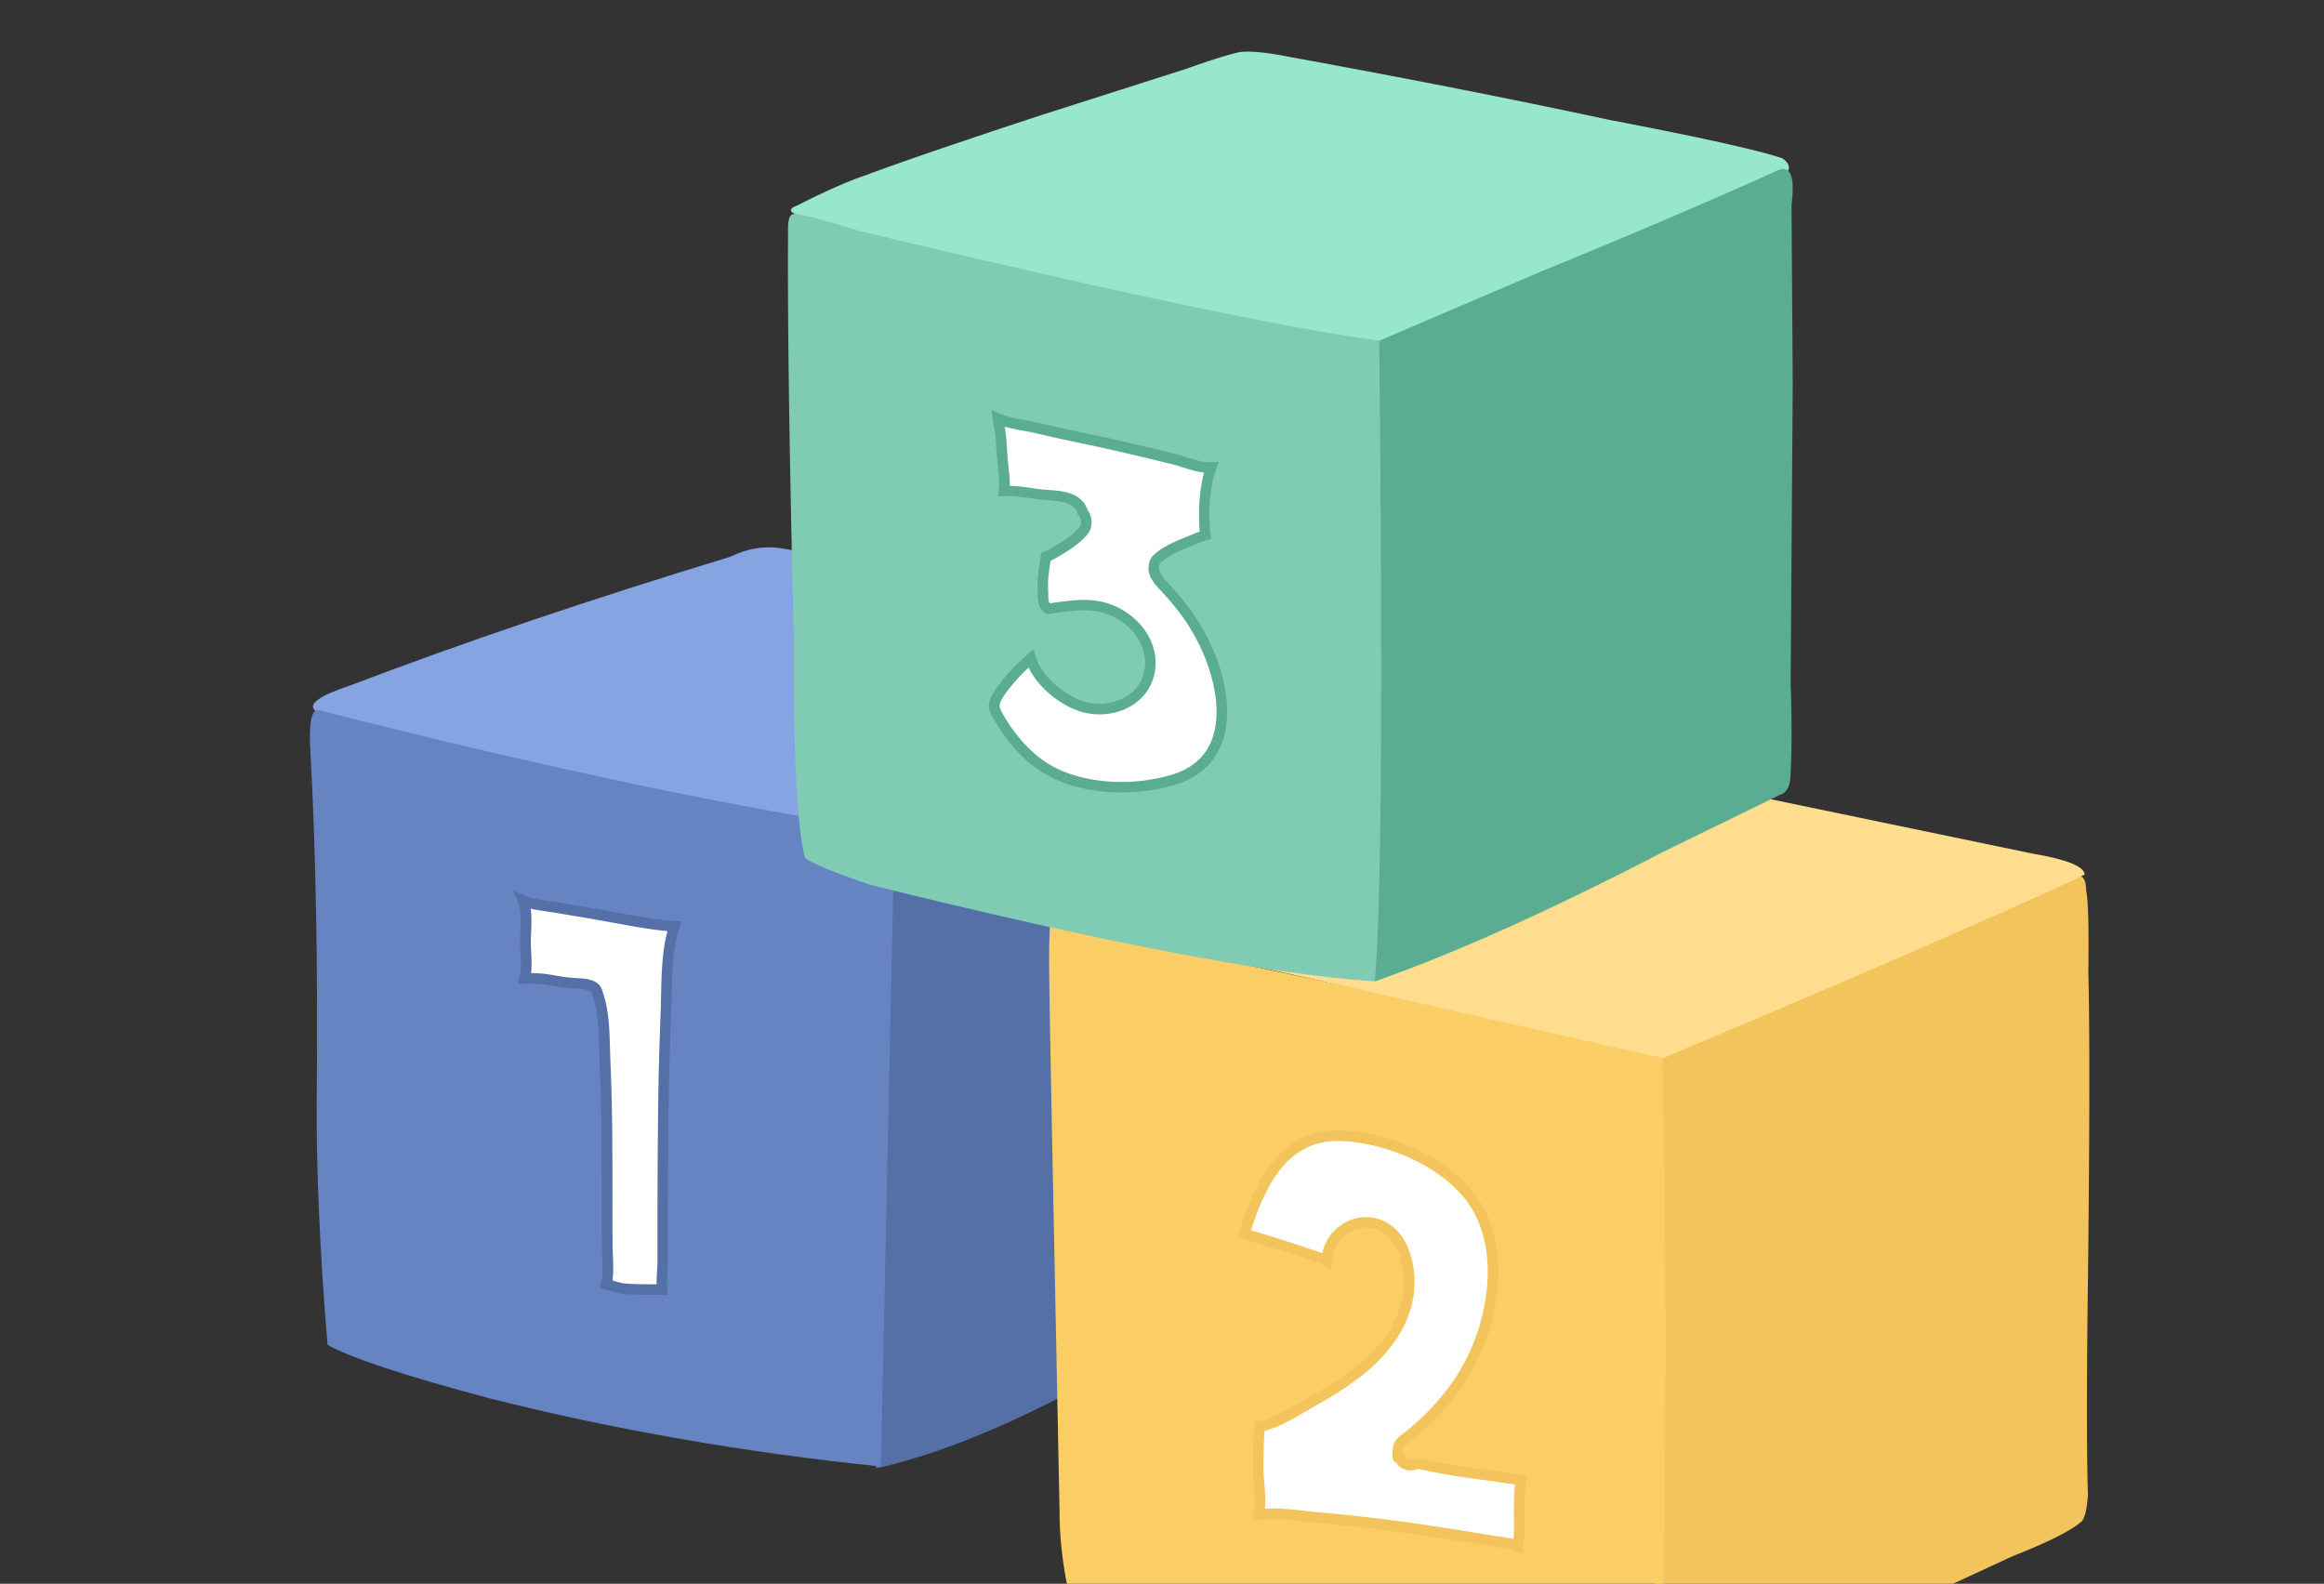 <svg width="135" height="92" fill="none" xmlns="http://www.w3.org/2000/svg"><rect width="100%" height="100%" fill="#333333" stroke="none"/><g clip-path="url(#a)" fill-rule="evenodd" clip-rule="evenodd"><path d="M51.973 49.569c4.928-6.02 4.858-11.556-.208-16.6-4.144-.73-6.217-1.092-6.217-1.092-1.055-.197-2.107-.037-3.155.475-8.136 2.475-15.487 4.968-22.06 7.47-1.787.592-2.462 1.083-2.02 1.473 17.195 5.642 28.413 8.4 33.66 8.274Z" fill="#86A3E2"/><path d="M50.483 48.925c-1.505 15.588-1.37 27.71.408 36.374 3.171-.705 6.808-2.116 10.906-4.238 3.382-19.943 3.894-29.652 1.536-29.125-5.09-1.932-9.375-2.938-12.85-3.011Z" fill="#556FA7"/><path d="m51.173 85.192.72-33.7c.087-2.132.133-3.199.133-3.199-8.925-1.279-20.106-3.628-33.547-7.047-.405-.013-.552.81-.445 2.471.319 5.784.439 12.54.365 20.272-.025 4.072.184 8.783.625 14.131 1.313.748 4.441 1.785 9.385 3.104 7.219 1.824 14.806 3.15 22.764 3.968Z" fill="#6683C2"/><path d="M39.172 53.81c-.503 1.527-.429 3.29-.493 4.882a202.165 202.165 0 0 0-.15 5.943 915.339 915.339 0 0 0-.04 5.812v2.717c0 .524-.083 1.171-.04 1.757-.55-.018-1.813.01-2.356-.083-.276-.046-.576-.162-.877-.236.16-.724.056-1.518.05-2.254-.01-.702-.01-1.404-.01-2.104 0-1.441-.003-2.889-.012-4.33-.01-1.444-.05-2.88-.108-4.327-.049-1.254-.009-2.677-.435-3.883-.01-.021-.015-.049-.025-.076a.302.302 0 0 0-.03-.07c0-.004-.003-.013-.01-.016-.122-.34-.692-.393-1.008-.408-1.47-.064-1.7-.343-3.165-.297.172-.645.058-1.42.049-2.058-.003-.752.144-1.736-.135-2.457.57.246 1.273.288 1.862.387.79.135 1.582.266 2.37.401 1.503.252 3.036.598 4.563.7Z" fill="#fff"/><path d="M39.465 53.908c-.393 1.193-.424 2.551-.451 3.855-.006.322-.016.64-.025.944-.04.997-.07 1.985-.098 2.966-.024.994-.043 1.981-.055 2.965-.01.973-.018 1.939-.025 2.905-.006.969-.012 1.935-.012 2.904v2.717c0 .193-.012.423-.024.66-.019.355-.04.73-.016 1.076l.025.34-.34-.012c-.166-.006-.39-.006-.639-.01-.607-.002-1.358-.008-1.757-.076a4.643 4.643 0 0 1-.555-.144 6.928 6.928 0 0 0-.346-.098l-.292-.07.065-.292c.107-.49.086-1.034.061-1.564-.01-.206-.018-.411-.018-.626-.01-.81-.01-1.46-.01-2.107 0-1.02 0-1.754-.003-2.18l-.009-2.147a133.339 133.339 0 0 0-.11-4.315c-.01-.205-.016-.429-.022-.659-.027-1.055-.058-2.177-.395-3.134V57.8c-.006-.022-.016-.046-.022-.074l-.003-.01-.012-.014-.01-.025-.024-.04v-.015c-.034-.05-.12-.086-.218-.114a2.223 2.223 0 0 0-.506-.07 10.346 10.346 0 0 1-1.472-.169c-.463-.08-.886-.153-1.668-.129l-.41.013.103-.396c.114-.43.086-.954.062-1.441-.01-.178-.019-.353-.022-.537v-.003c0-.203.01-.408.016-.623.024-.595.052-1.248-.132-1.726l-.264-.678.669.285c.39.169.87.233 1.321.298.166.024.329.046.47.07l1.159.197c.441.073.883.15 1.211.205.377.064.788.141 1.202.215 1.101.202 2.215.407 3.322.481l.395.028-.116.38Zm-1.061 3.843c.027-1.22.055-2.49.37-3.662-1.008-.092-2.014-.28-3.008-.46-.39-.07-.776-.144-1.193-.215-.481-.083-.843-.144-1.208-.205-.43-.074-.859-.144-1.162-.197-.154-.024-.3-.045-.451-.067-.304-.043-.62-.086-.926-.163.067.458.046.942.027 1.399-.009.212-.018.414-.018.595.003.15.012.328.021.512.022.405.043.831-.006 1.239.617.003.997.07 1.41.141.372.065.774.135 1.4.163.174.009.42.027.646.095.27.08.513.22.623.481l.006.01.01.018c.005.009.008.018.015.027a.906.906 0 0 1 .03.083l.003.012c.003.016.01.031.013.046.368 1.043.401 2.218.429 3.325.006.214.012.426.021.65a125.86 125.86 0 0 1 .11 4.336l.01 2.15c.003 1.027.003 1.748.003 2.18 0 .755 0 1.51.006 2.101 0 .19.01.396.019.604.018.476.04.96-.025 1.433l.098.03c.166.05.328.098.479.126.358.058 1.08.064 1.662.067.116 0 .227.004.325.004a11.88 11.88 0 0 1 .027-.816c.013-.215.022-.424.022-.629v-2.717c.003-.97.006-1.938.012-2.907.006-.973.015-1.939.025-2.908.009-.996.027-1.987.055-2.974.025-1 .058-1.99.098-2.975.006-.313.012-.623.022-.932Z" fill="#556FA7"/><path d="M96.382 61.375c-.095 18.735-.2 31.508-.31 38.316 1.227-.258 3.34-1.116 6.339-2.58l14.509-6.715c2.052-.804 3.389-1.478 4.014-2.024.178-.215.295-.715.353-1.506-.077-2.466-.077-6.704.003-12.72.098-8.563.104-14.448.021-17.66.034-2.661-.009-4.243-.128-4.743 0-.813-.286-1.04-.856-.681a354.123 354.123 0 0 1-12.994 5.544l-10.951 4.77Z" fill="#F2C45B"/><path d="M63.658 54.18c19.204 4.123 30.17 6.469 32.9 7.036.267 10.586.255 23.145-.04 37.672.059.343-.067.644-.38.904-2.757-.11-6.857-.733-12.3-1.867-9.026-1.457-16.285-3.29-21.78-5.502-.344-1.622-.516-3.18-.51-4.668-.39-19.225-.585-29.311-.588-30.262-.037-2.107-.019-3.42.06-3.94.04-.151.92.06 2.638.628Z" fill="#FACD65"/><path d="M61.173 53.537c22.246 4.882 34.096 7.685 35.455 7.918 15.879-6.658 24-10.371 24.466-10.654-.031-.472-1.04-.877-3.027-1.214l-18.575-3.858-31.879 6.09c-4.588.761-6.734 1.335-6.44 1.718Z" fill="#FFDD8F"/><path d="M88.356 85.97c-.172 1.01-.083 2.142-.113 3.11-.004.154-.04.436-.056.746-.496-.19-1.07-.23-1.585-.32-.629-.106-1.251-.214-1.88-.312-1.371-.22-2.745-.42-4.119-.598a97.03 97.03 0 0 0-4.103-.442c-1.07-.092-2.288-.328-3.383-.15.187-.92-.04-1.929-.033-2.852.003-.632.027-1.26.055-1.892.006-.129.015-.255.021-.383h.013c1.015-.197 2.067-.896 2.962-1.399s1.779-1.033 2.597-1.659c1.525-1.16 2.794-2.674 3.083-4.618.217-1.47-.236-3.677-1.92-4.113-1.454-.377-2.788.788-2.84 2.162a.673.673 0 0 0-.178-.098 91.978 91.978 0 0 0-4.594-1.478c.856-2.779 2.214-5.803 5.597-5.692 2.594.086 5.71 1.352 7.385 3.38 1.797 2.174 1.723 5.357.92 7.918-.82 2.6-2.481 4.72-4.634 6.351a.84.84 0 0 0-.334.834c-.056.104-.028.252.116.298.19.31.57.481 1.003.239 1.067.239 2.12.432 3.223.583.797.104 1.598.217 2.398.334.138.009.273.034.399.052Z" fill="#fff"/><path d="M88.657 86.02c-.113.668-.107 1.401-.104 2.104.003.33.003.659-.006.966-.003.098-.013.196-.022.31-.012.14-.027.303-.034.438l-.021.423-.393-.15c-.334-.129-.72-.184-1.097-.236a49.607 49.607 0 0 1-.43-.065c-.337-.058-.653-.113-.938-.16a118.493 118.493 0 0 0-2.993-.466c-.715-.104-1.399-.196-2.058-.281a79.544 79.544 0 0 0-2.043-.243c-.659-.07-1.343-.135-2.048-.2a23.102 23.102 0 0 1-.797-.085c-.838-.095-1.721-.2-2.51-.07l-.435.07.09-.432c.11-.55.06-1.16.012-1.764-.028-.343-.056-.68-.052-1.033a48.026 48.026 0 0 1 .055-1.905v-.003c.006-.12.012-.205.018-.288l.025-.386h.273c.775-.16 1.6-.641 2.346-1.077.16-.092.312-.184.49-.282.448-.251.89-.51 1.316-.776.426-.27.843-.552 1.245-.859.74-.56 1.414-1.208 1.941-1.947.519-.73.887-1.549 1.025-2.472.113-.77.033-1.754-.335-2.539-.276-.592-.714-1.067-1.358-1.233a1.903 1.903 0 0 0-.405-.061c-.47-.019-.91.144-1.26.42-.356.28-.62.672-.733 1.11-.034.132-.056.27-.062.408l-.024.598-.47-.368a.258.258 0 0 0-.042-.028c-.016-.009-.034-.015-.05-.021-.766-.27-1.54-.528-2.312-.779a83.289 83.289 0 0 0-2.263-.693l-.298-.086.092-.297c.439-1.42 1.006-2.905 1.905-4.03.926-1.16 2.19-1.938 3.996-1.88 1.38.046 2.9.414 4.284 1.049 1.3.595 2.487 1.426 3.324 2.44.868 1.05 1.32 2.313 1.472 3.635.178 1.536-.049 3.146-.496 4.57a12.223 12.223 0 0 1-1.794 3.538 14.378 14.378 0 0 1-2.948 2.97.53.53 0 0 0-.218.534l.02.097.057.095a.44.44 0 0 0 .255.2.474.474 0 0 0 .34-.068l.102-.055.113.024a38.278 38.278 0 0 0 3.199.577 219.396 219.396 0 0 1 2.389.331c.113.009.233.027.352.046.12.018-.285-.043.068.009l.306.046-.061.31Zm-.715 2.107c-.003-.626-.009-1.276.068-1.896l-.08-.009-.018-.003c-.42-.061-.822-.12-1.2-.172-.422-.058-.821-.113-1.195-.162a34.45 34.45 0 0 1-1.641-.258 39.617 39.617 0 0 1-1.506-.303c-.236.104-.463.12-.668.07a1.025 1.025 0 0 1-.58-.392.492.492 0 0 1-.215-.267.54.54 0 0 1-.009-.304c-.018-.18.003-.365.074-.543.073-.187.202-.358.39-.503a13.829 13.829 0 0 0 2.824-2.836 11.613 11.613 0 0 0 1.705-3.361c.423-1.35.64-2.874.472-4.318-.141-1.212-.552-2.365-1.334-3.316-.779-.944-1.886-1.717-3.106-2.275-1.313-.601-2.751-.95-4.052-.994-1.576-.052-2.683.629-3.496 1.65-.779.975-1.3 2.267-1.705 3.533.666.196 1.325.402 1.981.61.72.233 1.442.473 2.156.721.006-.034.016-.07.025-.104.147-.57.487-1.08.944-1.438a2.522 2.522 0 0 1 1.662-.55c.175.007.356.034.534.08.843.218 1.41.82 1.757 1.564.42.902.516 2.018.387 2.89-.15 1.023-.561 1.931-1.132 2.738-.561.791-1.282 1.484-2.067 2.08-.414.315-.85.61-1.291.888-.448.282-.892.543-1.34.792-.138.076-.307.177-.482.279-.733.426-1.533.895-2.349 1.104l-.009.15a49.127 49.127 0 0 0-.055 1.877c0 .303.024.64.052.981.04.503.083 1.015.034 1.518.754-.061 1.53.028 2.27.114.26.03.517.058.781.082.669.059 1.352.126 2.06.2a109.616 109.616 0 0 1 4.123.524c.668.098 1.355.203 2.064.316.352.055.662.107.941.153.34.059.65.11.942.16.138.025.275.043.413.064.28.04.565.08.844.15l.006-.07c.012-.123.021-.227.021-.276v-.003c.004-.294.004-.613 0-.935Z" fill="#F2C45B"/><path d="M102.593 10.56c.095-.28.337-.154.337-.154 1.15-.233 1.218-.815.589-1.217-1.396-.472-4.769-1.217-10.127-2.245-5.538-1.19-11.727-2.407-18.56-3.652-1.248-.249-2.18-.338-2.8-.27-.548.107-1.61.438-3.189.996l-8.375 2.675c-4.947 1.628-8.335 2.79-10.163 3.48-1.018.338-2.343.924-3.978 1.755-.64.242-.475.472.497.683 9.246 2.702 19.698 5.076 31.358 7.118a3.807 3.807 0 0 0 2.919.025c14.273-5.505 21.436-8.569 21.492-9.194Z" fill="#97E6CE"/><path d="M79.847 22.263c-.727 21.013-.72 32.593.019 34.746 4.664-1.64 10.243-4.146 16.735-7.517l6.786-3.315c.375-.116.577-.448.614-.99.086-1.411.092-3.242.018-5.49l.12-17.45c-.046-6.872-.071-10.32-.071-10.338.233-1.8-.104-2.438-1.012-1.913-3.898 1.754-8.458 3.701-13.683 5.839a5932.998 5932.998 0 0 0-9.247 3.956c-.368.417-.46 1.242-.279 2.472Z" fill="#5AAC93"/><path d="M49.965 13.43c14.72 3.524 24.773 5.643 30.155 6.36.217 20.425.131 32.833-.255 37.219-6.096-.402-15.864-2.273-29.309-5.606-2.177-.745-3.444-1.27-3.8-1.567-.465-1.825-.68-6.07-.643-12.733-.264-10.774-.377-18.757-.335-23.952.01-.41.096-.647.264-.705.154-.107 1.46.22 3.922.985Z" fill="#7FCBB4"/><path d="M70.642 39.142c.724 2.57.41 5.284-2.478 6.155-2.267.68-5.247.607-7.327-.607-1.14-.672-2.103-1.788-2.763-2.923-.322-.558-.444-.72-.171-1.239.177-.337.413-.644.659-.938.399-.485.846-.92 1.322-1.325.423 1.361 2.017 2.603 3.296 2.861 1.552.31 3.291-.454 3.598-2.119.31-1.708-1.016-3.217-2.573-3.683-1.018-.304-1.954-.141-2.978-.01-.334.044-.31.114-.51-.122-.165-.202-.122-.687-.14-.96-.04-.647.073-1.254.178-1.886a3.75 3.75 0 0 0 .567-.279c.533-.31 1.147-.702 1.558-1.162.325-.368.26-.853.003-1.163a.693.693 0 0 0-.058-.162c-.436-.877-1.678-.752-2.527-.868-.644-.089-1.322-.215-1.982-.181a3.818 3.818 0 0 0 0-.96 35.432 35.432 0 0 1-.165-1.981c-.025-.402-.117-.834-.181-1.26.73.297 1.613.383 2.31.552 1.303.31 2.612.57 3.922.855 1.31.292 2.61.604 3.91.923.708.175 1.512.543 2.241.512-.426 1.163-.453 2.745-.361 3.819.003.04.009.073.015.107-.236.07-.466.166-.68.254-.706.298-1.504.577-2.083 1.09a.637.637 0 0 0-.218.527.326.326 0 0 0-.01.134c.09.503.488.828.82 1.206.45.512.88 1.015 1.263 1.582a11.066 11.066 0 0 1 1.543 3.25Z" fill="#fff"/><path d="M70.94 39.06c.41 1.456.496 2.965.002 4.197-.426 1.059-1.27 1.905-2.686 2.331-1.22.368-2.64.521-4.02.408-1.27-.104-2.512-.439-3.546-1.046a7.14 7.14 0 0 1-1.56-1.266 9.46 9.46 0 0 1-1.313-1.767l-.046-.08c.018.031.037.068 0 0-.35-.604-.473-.812-.132-1.456.095-.181.205-.353.328-.522.123-.168.245-.322.365-.469.209-.251.426-.487.65-.714.227-.227.463-.442.706-.65l.352-.3.138.444c.184.598.626 1.174 1.166 1.643.588.51 1.285.884 1.898 1.006.055.013.028.007.049.01a3.094 3.094 0 0 0 2.018-.3c.576-.314 1.021-.835 1.162-1.55.01-.049.003-.012.01-.036.131-.727-.068-1.414-.467-1.981a3.587 3.587 0 0 0-1.895-1.353c-.874-.258-1.705-.15-2.598-.03-.06.009-.122.015-.251.033-.055.006-.107.018-.153.025-.322.061-.36.067-.63-.255-.198-.24-.202-.629-.205-.947 0-.068 0-.13-.003-.194-.036-.638.059-1.223.16-1.828.021-.12.006-.042.021-.128l.028-.175.166-.061a2.87 2.87 0 0 0 .263-.117c.08-.04.169-.089.255-.141h.003c.258-.15.534-.319.8-.51.255-.183.494-.38.681-.591a.558.558 0 0 0 .144-.365.641.641 0 0 0-.147-.402l-.049-.058-.015-.07c-.003-.019-.01-.034-.013-.043a.598.598 0 0 0-.021-.05c-.267-.54-1.037-.598-1.72-.647-.197-.015-.387-.027-.574-.055l-.322-.046c-.534-.076-1.086-.16-1.604-.135l-.374.019.055-.368c.025-.163.03-.331.028-.485a4.161 4.161 0 0 0-.028-.398v-.004a89.02 89.02 0 0 1-.098-.993c-.028-.32-.052-.65-.07-1-.016-.267-.068-.558-.117-.856a9.644 9.644 0 0 1-.061-.374l-.083-.533.5.205c.463.19 1.009.291 1.524.387.254.046.5.091.739.15.868.205 1.717.386 2.567.567.466.098.935.2 1.35.288.708.157 1.352.307 1.962.451.537.129 1.23.295 1.953.473.233.058.46.128.687.202.497.156 1.015.322 1.47.303l.456-.018-.156.43c-.181.49-.285 1.058-.34 1.631-.068.73-.056 1.466-.004 2.055 0 .012.003.024.007.04l.003.027.064.28-.276.079a6.647 6.647 0 0 0-.598.224l-.055.021-.325.135c-.595.242-1.218.5-1.669.902a.316.316 0 0 0-.089.126.374.374 0 0 0-.024.153l.003.052-.015.05c.055.315.294.57.54.83a22.331 22.331 0 0 1 .87 1.006c.215.264.423.54.623.831.35.521.656 1.058.92 1.613.273.562.494 1.138.665 1.74Zm-.568 3.97c.442-1.094.356-2.465-.025-3.805-.159-.568-.367-1.11-.619-1.638-.251-.53-.546-1.04-.874-1.533a10.574 10.574 0 0 0-.592-.788c-.208-.258-.426-.51-.65-.761a5.41 5.41 0 0 0-.193-.209c-.307-.328-.61-.65-.696-1.143v-.006a.684.684 0 0 1-.007-.136c0-.024.007-.052.01-.076a.955.955 0 0 1 .07-.377.965.965 0 0 1 .252-.35c.527-.47 1.202-.745 1.843-1.009.116-.049.233-.095.322-.135h.003l.055-.021a9 9 0 0 1 .414-.163c-.043-.589-.052-1.31.015-2.033.046-.475.123-.954.246-1.392-.42-.05-.844-.181-1.251-.31-.227-.07-.451-.144-.65-.19-.577-.141-1.188-.288-1.951-.47-.693-.165-1.352-.318-1.954-.45-.484-.108-.916-.197-1.346-.289a97.54 97.54 0 0 1-2.582-.57c-.212-.052-.457-.095-.709-.144-.374-.07-.766-.141-1.143-.248.046.263.086.524.1.788a39.862 39.862 0 0 0 .166 1.963 5.867 5.867 0 0 1 .031.686c.466.01.923.077 1.374.144l.316.046c.156.022.343.034.533.05.847.06 1.8.131 2.224.987.018.037.034.077.049.113.006.016.012.031.015.047.154.208.242.466.242.732 0 .267-.091.537-.297.77a4.955 4.955 0 0 1-.782.684c-.276.2-.57.377-.85.54-.085.049-.18.104-.29.16l-.157.073c-.092.555-.181 1.095-.147 1.653.003.058.003.138.006.22.003.218.003.488.064.562.04.046.04.046.046.046.046-.01.101-.019.187-.03.04-.007.144-.02.249-.035.96-.125 1.855-.245 2.852.05.88.263 1.693.837 2.22 1.588.485.693.73 1.54.567 2.438-.009.055-.003.025-.009.046-.18.905-.742 1.567-1.472 1.966-.714.39-1.588.518-2.42.365l-.058-.01c-.714-.144-1.515-.567-2.18-1.143-.494-.43-.92-.948-1.184-1.5-.12.11-.236.22-.35.334-.214.215-.42.436-.61.669a9.61 9.61 0 0 0-.343.435c-.105.145-.2.292-.282.448-.184.344-.105.479.12.865-.105-.178.048.083 0 0l.045.08a8.993 8.993 0 0 0 1.23 1.653c.43.454.91.855 1.426 1.159.947.555 2.1.862 3.287.963a10.453 10.453 0 0 0 3.794-.384c1.22-.367 1.941-1.082 2.3-1.974Zm-12.604-1.19c-.03-.052-.016-.027 0 0Z" fill="#5AAC93"/></g><defs><clipPath id="a"><path d="M0 0h135v82c0 5.523-4.477 10-10 10H0V0Z" fill="#fff"/></clipPath></defs></svg>